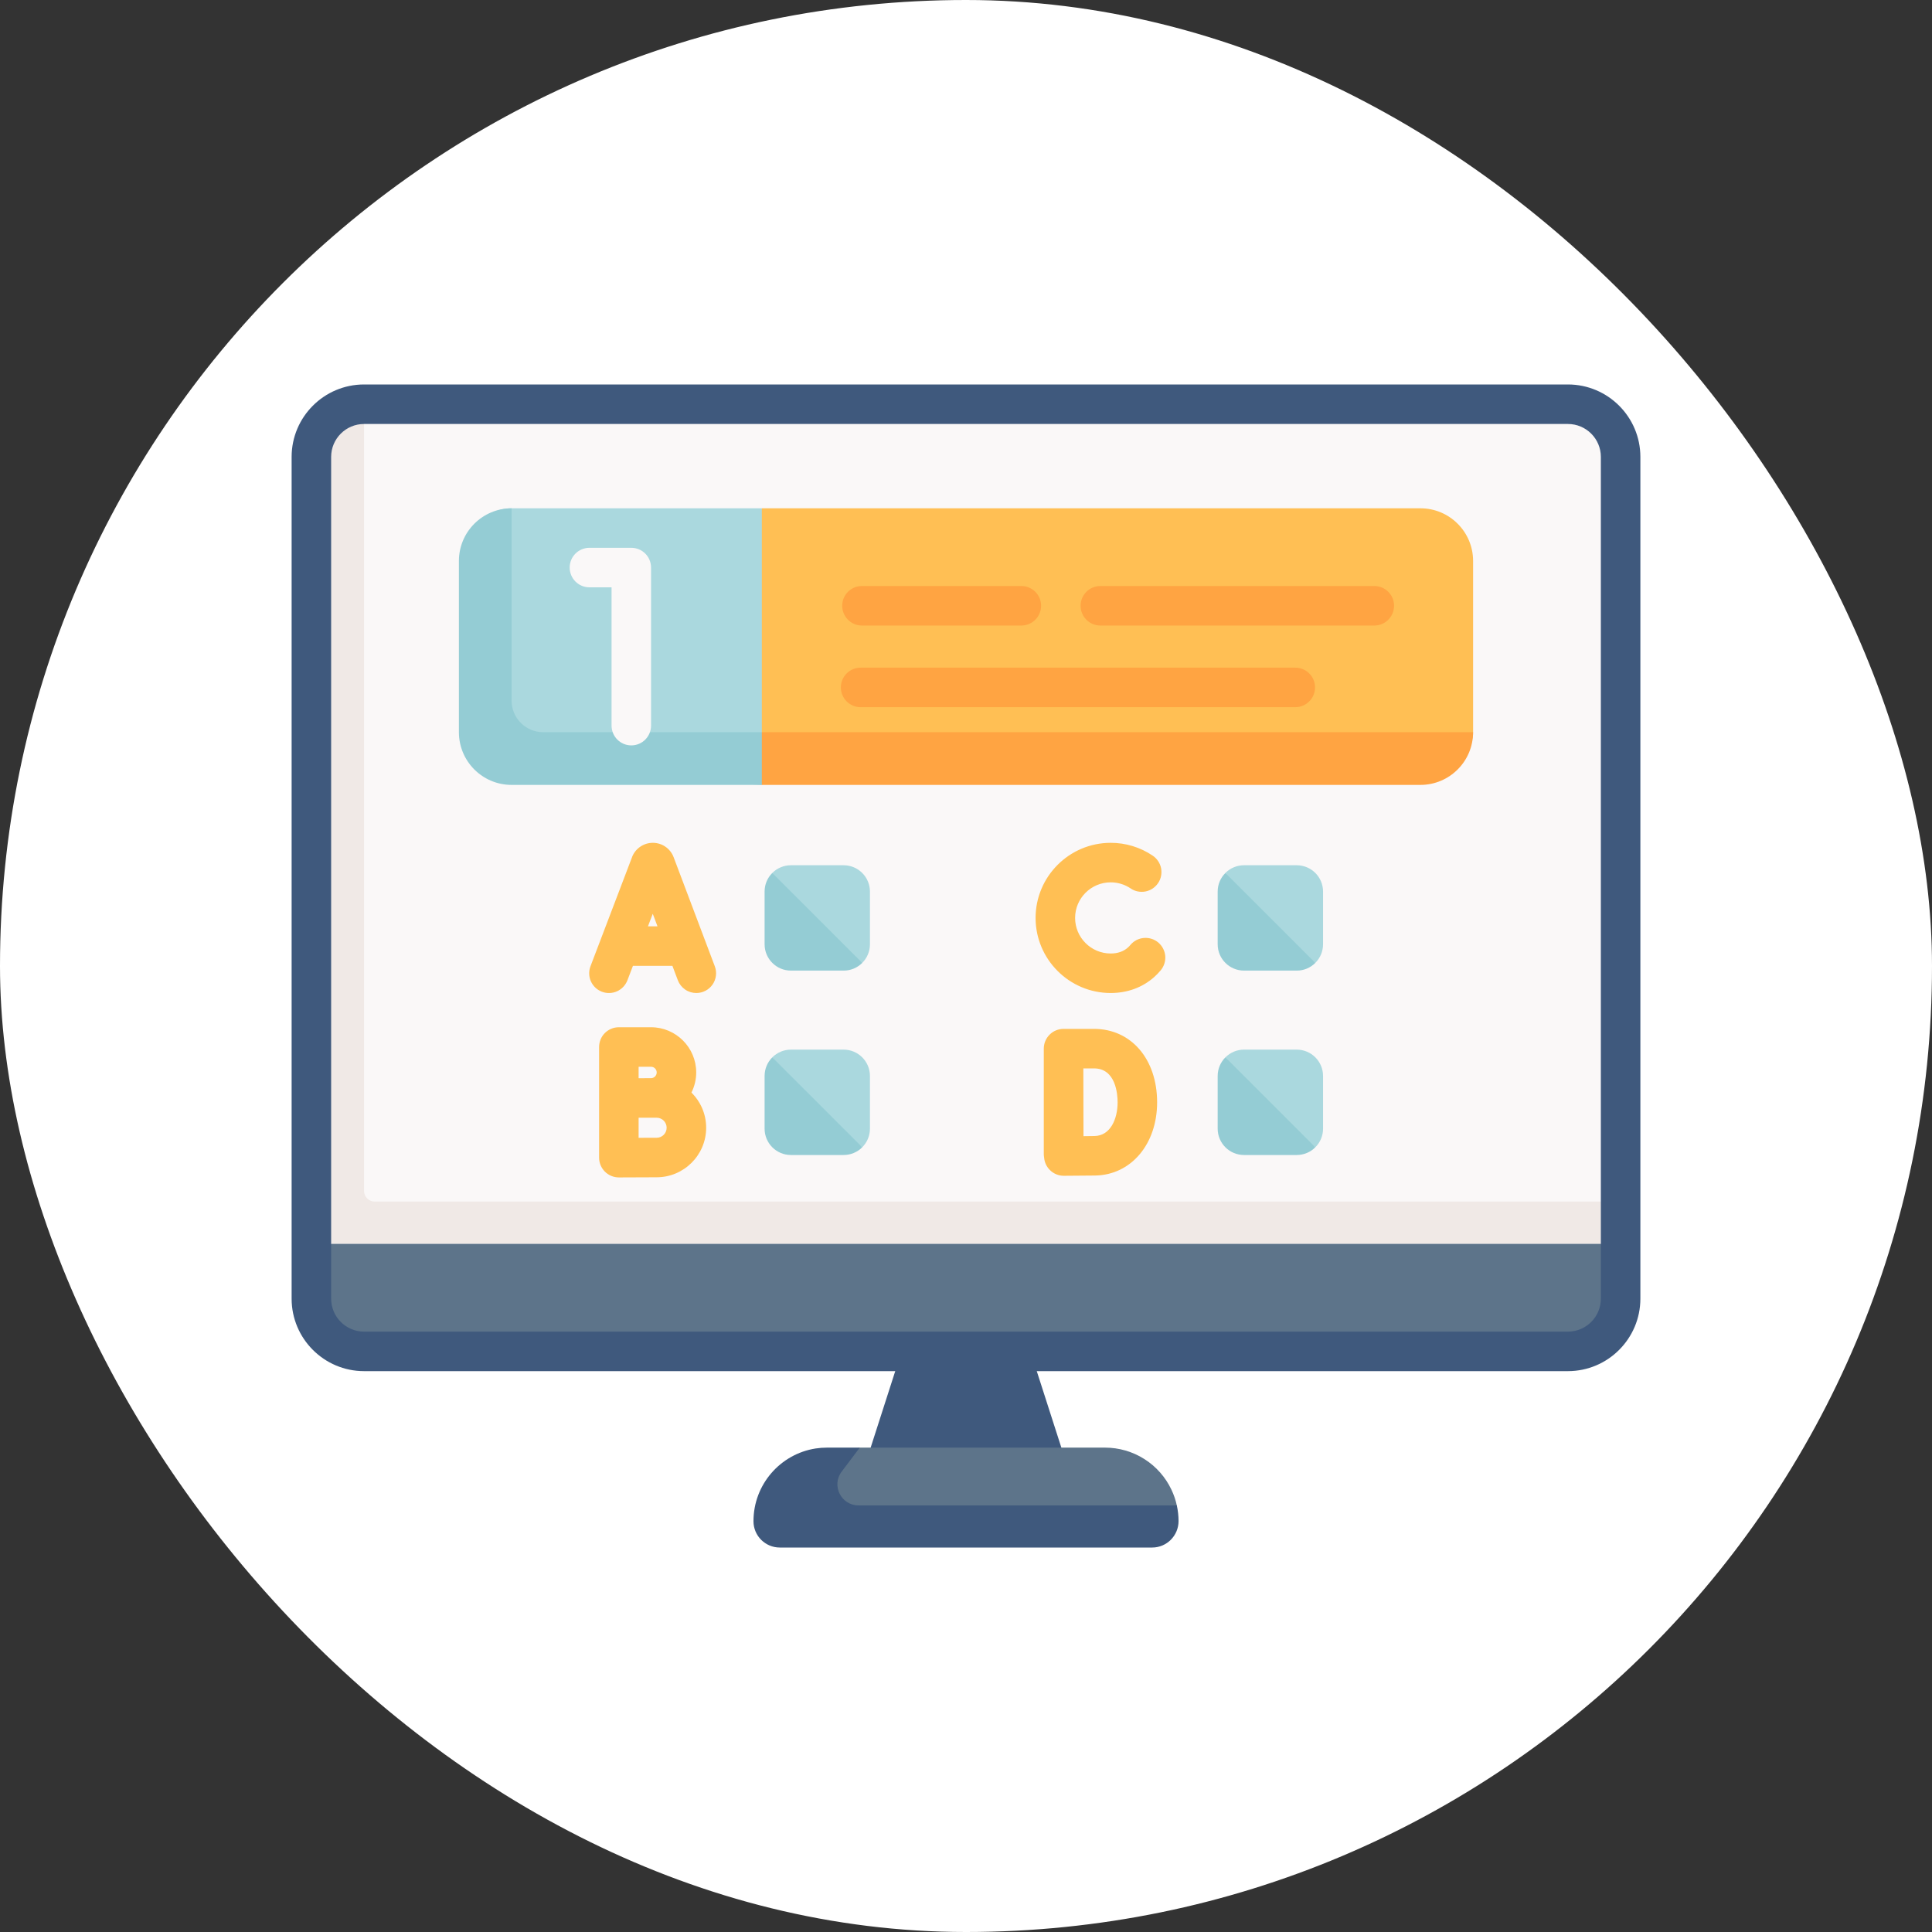 <svg width="53" height="53" viewBox="0 0 53 53" fill="none" xmlns="http://www.w3.org/2000/svg">
<rect x="0" y="0" width="53" height="53" fill="#333333" stroke="none"/>
<rect width="53" height="53" rx="26.5" fill="white"/>
<path d="M29.217 40.027L28.569 38.011L28.569 38.011H28.569L28.267 37.072L26.437 35.356L24.733 37.072L23.783 40.027H25.53L25.53 40.027H29.217Z" fill="#3F597D"/>
<path d="M32.137 40.869C31.974 40.523 31.716 40.23 31.392 40.025C31.069 39.82 30.694 39.712 30.311 39.712H23.586L22.762 40.015C22.654 40.015 21.025 40.642 21.025 41.649C21.025 42.048 21.348 42.372 21.747 42.372L31.357 42.295C31.756 42.295 32.08 41.971 32.08 41.572C32.08 41.424 32.314 41.437 32.283 41.297C32.251 41.149 32.202 41.006 32.137 40.869Z" fill="#5D748A"/>
<path d="M32.331 41.726C32.331 42.126 32.008 42.453 31.608 42.453H21.392C20.994 42.453 20.67 42.131 20.67 41.732C20.669 40.724 21.407 39.888 22.372 39.736C22.476 39.72 22.581 39.712 22.689 39.712H23.586L23.089 40.371C22.802 40.752 23.074 41.297 23.551 41.297H32.283C32.315 41.438 32.33 41.582 32.331 41.726Z" fill="#3F597D"/>
<path d="M44.458 34.118V35.626C44.458 36.425 43.355 36.791 42.557 36.791L10.348 36.801C9.549 36.801 8.903 36.154 8.903 35.356L8.542 34.118L27.575 33.273L44.458 34.118Z" fill="#5D748A"/>
<path d="M44.458 12.534V34.118H8.976L8.952 12.603C8.952 11.805 9.189 11.089 9.987 11.089H43.013C43.811 11.089 44.458 11.735 44.458 12.534Z" fill="#FAF8F8"/>
<path d="M9.987 32.673V11.089C9.189 11.089 8.542 11.735 8.542 12.534V34.118H44.458V32.962H10.276C10.2 32.962 10.126 32.931 10.072 32.877C10.018 32.823 9.987 32.75 9.987 32.673Z" fill="#F0E9E6"/>
<path d="M43.013 37.614H9.987C8.891 37.614 8 36.722 8 35.626V12.534C8 11.438 8.891 10.547 9.987 10.547H43.013C44.108 10.547 45 11.438 45 12.534V35.626C45 36.722 44.108 37.614 43.013 37.614ZM9.987 11.631C9.489 11.631 9.084 12.036 9.084 12.534V35.626C9.084 36.124 9.489 36.53 9.987 36.53H43.013C43.511 36.53 43.916 36.124 43.916 35.626V12.534C43.916 12.036 43.511 11.631 43.013 11.631H9.987Z" fill="#3F597D"/>
<path d="M20.899 13.944L21.468 17.645L20.899 21.532L14.493 21.17C13.695 21.17 13.048 20.524 13.048 19.725L12.888 15.449C12.888 14.651 13.236 13.944 14.034 13.944H20.899Z" fill="#AAD8DE"/>
<path d="M40.411 15.389V20.086C40.411 20.885 39.333 21.28 38.535 21.28L21.56 21.187L20.899 20.086V13.944H38.966C39.764 13.944 40.411 14.591 40.411 15.389Z" fill="#FFBF54"/>
<path d="M20.899 20.086L21.468 20.809L20.899 21.532H14.034C13.236 21.532 12.589 20.885 12.589 20.086V15.389C12.589 14.591 13.236 13.944 14.034 13.944V19.219C14.034 19.698 14.422 20.086 14.901 20.086H20.899Z" fill="#94CCD4"/>
<path d="M40.411 20.086C40.411 20.885 39.764 21.532 38.966 21.532H20.899V20.086H40.411ZM35.533 19.4H23.609C23.31 19.4 23.067 19.157 23.067 18.858C23.067 18.558 23.31 18.316 23.609 18.316H35.533C35.833 18.316 36.075 18.558 36.075 18.858C36.075 19.157 35.833 19.4 35.533 19.4ZM37.701 17.16H30.186C29.886 17.16 29.644 16.917 29.644 16.618C29.644 16.318 29.886 16.076 30.186 16.076H37.701C38.001 16.076 38.243 16.318 38.243 16.618C38.243 16.917 38.001 17.16 37.701 17.16ZM28.018 17.16H23.645C23.346 17.16 23.104 16.917 23.104 16.618C23.104 16.318 23.346 16.076 23.645 16.076H28.018C28.317 16.076 28.56 16.318 28.56 16.618C28.56 16.917 28.317 17.16 28.018 17.16Z" fill="#FFA442"/>
<path d="M17.319 20.448C17.247 20.448 17.177 20.434 17.111 20.407C17.045 20.379 16.986 20.339 16.935 20.289C16.885 20.239 16.845 20.179 16.818 20.113C16.791 20.047 16.777 19.977 16.777 19.906V16.112H16.17C15.87 16.112 15.628 15.869 15.628 15.57C15.628 15.27 15.87 15.028 16.17 15.028H17.319C17.618 15.028 17.86 15.27 17.86 15.57V19.906C17.86 20.205 17.618 20.448 17.319 20.448Z" fill="#FAF8F8"/>
<path d="M23.865 29.517V30.962C23.865 31.162 23.784 31.343 23.653 31.473L22.224 30.453L21.186 29.006C21.253 28.939 21.333 28.886 21.421 28.849C21.508 28.813 21.602 28.794 21.697 28.794H23.142C23.542 28.794 23.865 29.118 23.865 29.517Z" fill="#AAD8DE"/>
<path d="M23.654 31.473C23.587 31.541 23.507 31.594 23.419 31.63C23.331 31.666 23.238 31.685 23.143 31.685H21.697C21.298 31.685 20.975 31.361 20.975 30.962V29.517C20.975 29.318 21.055 29.137 21.186 29.006L23.654 31.473Z" fill="#94CCD4"/>
<path d="M36.295 24.459V25.904C36.295 26.103 36.214 26.284 36.083 26.415L34.654 25.394L33.616 23.948C33.683 23.88 33.763 23.827 33.85 23.791C33.938 23.754 34.032 23.736 34.127 23.736H35.572C35.972 23.736 36.295 24.06 36.295 24.459Z" fill="#AAD8DE"/>
<path d="M36.083 26.415C36.016 26.482 35.937 26.535 35.849 26.572C35.761 26.608 35.667 26.627 35.572 26.626H34.127C33.728 26.626 33.404 26.303 33.404 25.904V24.458C33.404 24.259 33.485 24.078 33.616 23.948L36.083 26.415Z" fill="#94CCD4"/>
<path d="M36.295 29.517V30.962C36.295 31.162 36.214 31.343 36.083 31.473L34.654 30.453L33.616 29.006C33.683 28.939 33.763 28.886 33.85 28.849C33.938 28.813 34.032 28.794 34.127 28.794H35.572C35.972 28.794 36.295 29.118 36.295 29.517Z" fill="#AAD8DE"/>
<path d="M36.083 31.473C36.016 31.541 35.937 31.594 35.849 31.63C35.761 31.666 35.667 31.685 35.572 31.685H34.127C33.728 31.685 33.404 31.361 33.404 30.962V29.517C33.404 29.318 33.485 29.137 33.616 29.006L36.083 31.473Z" fill="#94CCD4"/>
<path d="M18.479 23.514C18.436 23.399 18.357 23.299 18.256 23.229C18.154 23.158 18.033 23.121 17.909 23.121H17.908C17.787 23.121 17.668 23.157 17.568 23.225C17.467 23.292 17.389 23.389 17.343 23.501C17.342 23.505 17.34 23.509 17.339 23.513L16.199 26.506C16.173 26.573 16.161 26.644 16.163 26.715C16.165 26.786 16.181 26.856 16.21 26.921C16.269 27.052 16.378 27.155 16.512 27.206C16.646 27.257 16.796 27.253 16.927 27.194C17.058 27.135 17.16 27.026 17.212 26.892L17.363 26.496H18.446L18.595 26.891C18.634 26.994 18.703 27.082 18.794 27.145C18.884 27.208 18.992 27.241 19.102 27.241C19.19 27.241 19.276 27.22 19.354 27.179C19.431 27.139 19.498 27.08 19.548 27.008C19.598 26.936 19.629 26.852 19.64 26.765C19.651 26.678 19.64 26.59 19.609 26.508L18.479 23.514ZM17.775 25.412L17.907 25.067L18.037 25.412H17.775ZM18.968 29.972C19.054 29.801 19.099 29.612 19.099 29.42C19.099 28.736 18.543 28.18 17.859 28.18H16.977C16.906 28.18 16.835 28.194 16.77 28.221C16.704 28.248 16.644 28.288 16.594 28.338C16.543 28.389 16.503 28.448 16.476 28.514C16.449 28.58 16.435 28.651 16.435 28.722V31.758C16.435 31.901 16.492 32.039 16.594 32.141C16.695 32.242 16.833 32.3 16.977 32.3H16.979C16.979 32.3 17.789 32.296 18.013 32.296C18.762 32.296 19.372 31.686 19.372 30.937C19.372 30.56 19.217 30.218 18.968 29.972ZM17.859 29.264C17.945 29.264 18.015 29.334 18.015 29.42C18.015 29.507 17.945 29.577 17.859 29.577C17.794 29.577 17.672 29.577 17.539 29.578H17.519V29.264H17.859ZM18.013 31.212C17.918 31.212 17.718 31.213 17.519 31.213V30.662L17.535 30.662H18.013C18.165 30.662 18.288 30.785 18.288 30.937C18.288 31.089 18.165 31.212 18.013 31.212ZM30.011 28.225H29.177C29.105 28.225 29.035 28.239 28.969 28.266C28.903 28.293 28.843 28.333 28.793 28.384C28.742 28.434 28.703 28.494 28.675 28.56C28.648 28.626 28.634 28.696 28.634 28.768V31.665C28.634 31.696 28.638 31.726 28.643 31.756C28.653 31.885 28.709 32.006 28.801 32.097C28.902 32.198 29.039 32.255 29.183 32.255H29.184C29.21 32.255 29.806 32.252 30.045 32.248C31.029 32.231 31.743 31.386 31.743 30.24C31.743 29.053 31.03 28.225 30.011 28.225ZM30.026 31.164C29.952 31.166 29.841 31.167 29.723 31.168C29.722 30.857 29.721 30.547 29.721 30.236C29.721 30.057 29.72 29.649 29.719 29.309H30.011C30.612 29.309 30.659 30.021 30.659 30.24C30.659 30.695 30.463 31.157 30.026 31.164ZM31.774 25.855C31.664 25.763 31.521 25.718 31.378 25.731C31.235 25.743 31.103 25.812 31.01 25.922C30.989 25.948 30.967 25.971 30.942 25.993C30.82 26.102 30.661 26.157 30.469 26.157C29.931 26.157 29.493 25.719 29.493 25.181C29.493 24.643 29.931 24.205 30.469 24.205C30.665 24.205 30.854 24.263 31.015 24.371C31.074 24.412 31.14 24.44 31.21 24.454C31.28 24.468 31.352 24.469 31.422 24.456C31.492 24.442 31.559 24.415 31.618 24.376C31.678 24.336 31.729 24.286 31.769 24.227C31.809 24.168 31.837 24.101 31.851 24.031C31.865 23.961 31.865 23.889 31.852 23.819C31.838 23.749 31.811 23.683 31.771 23.623C31.732 23.564 31.681 23.513 31.622 23.473C31.282 23.243 30.88 23.12 30.469 23.121C29.334 23.121 28.409 24.045 28.409 25.181C28.409 26.317 29.334 27.241 30.469 27.241C30.928 27.241 31.341 27.089 31.663 26.803C31.727 26.746 31.786 26.684 31.841 26.619C31.933 26.509 31.978 26.366 31.966 26.223C31.953 26.08 31.884 25.948 31.774 25.855Z" fill="#FFBF54"/>
<path d="M23.865 24.459V25.904C23.865 26.103 23.784 26.284 23.653 26.415L22.224 25.394L21.186 23.948C21.253 23.88 21.333 23.827 21.421 23.791C21.508 23.754 21.602 23.736 21.697 23.736H23.142C23.542 23.736 23.865 24.06 23.865 24.459Z" fill="#AAD8DE"/>
<path d="M23.654 26.415C23.587 26.482 23.507 26.535 23.419 26.572C23.331 26.608 23.238 26.627 23.143 26.626H21.697C21.298 26.626 20.975 26.303 20.975 25.904V24.458C20.975 24.259 21.055 24.078 21.186 23.948L23.654 26.415Z" fill="#94CCD4"/>
</svg>
